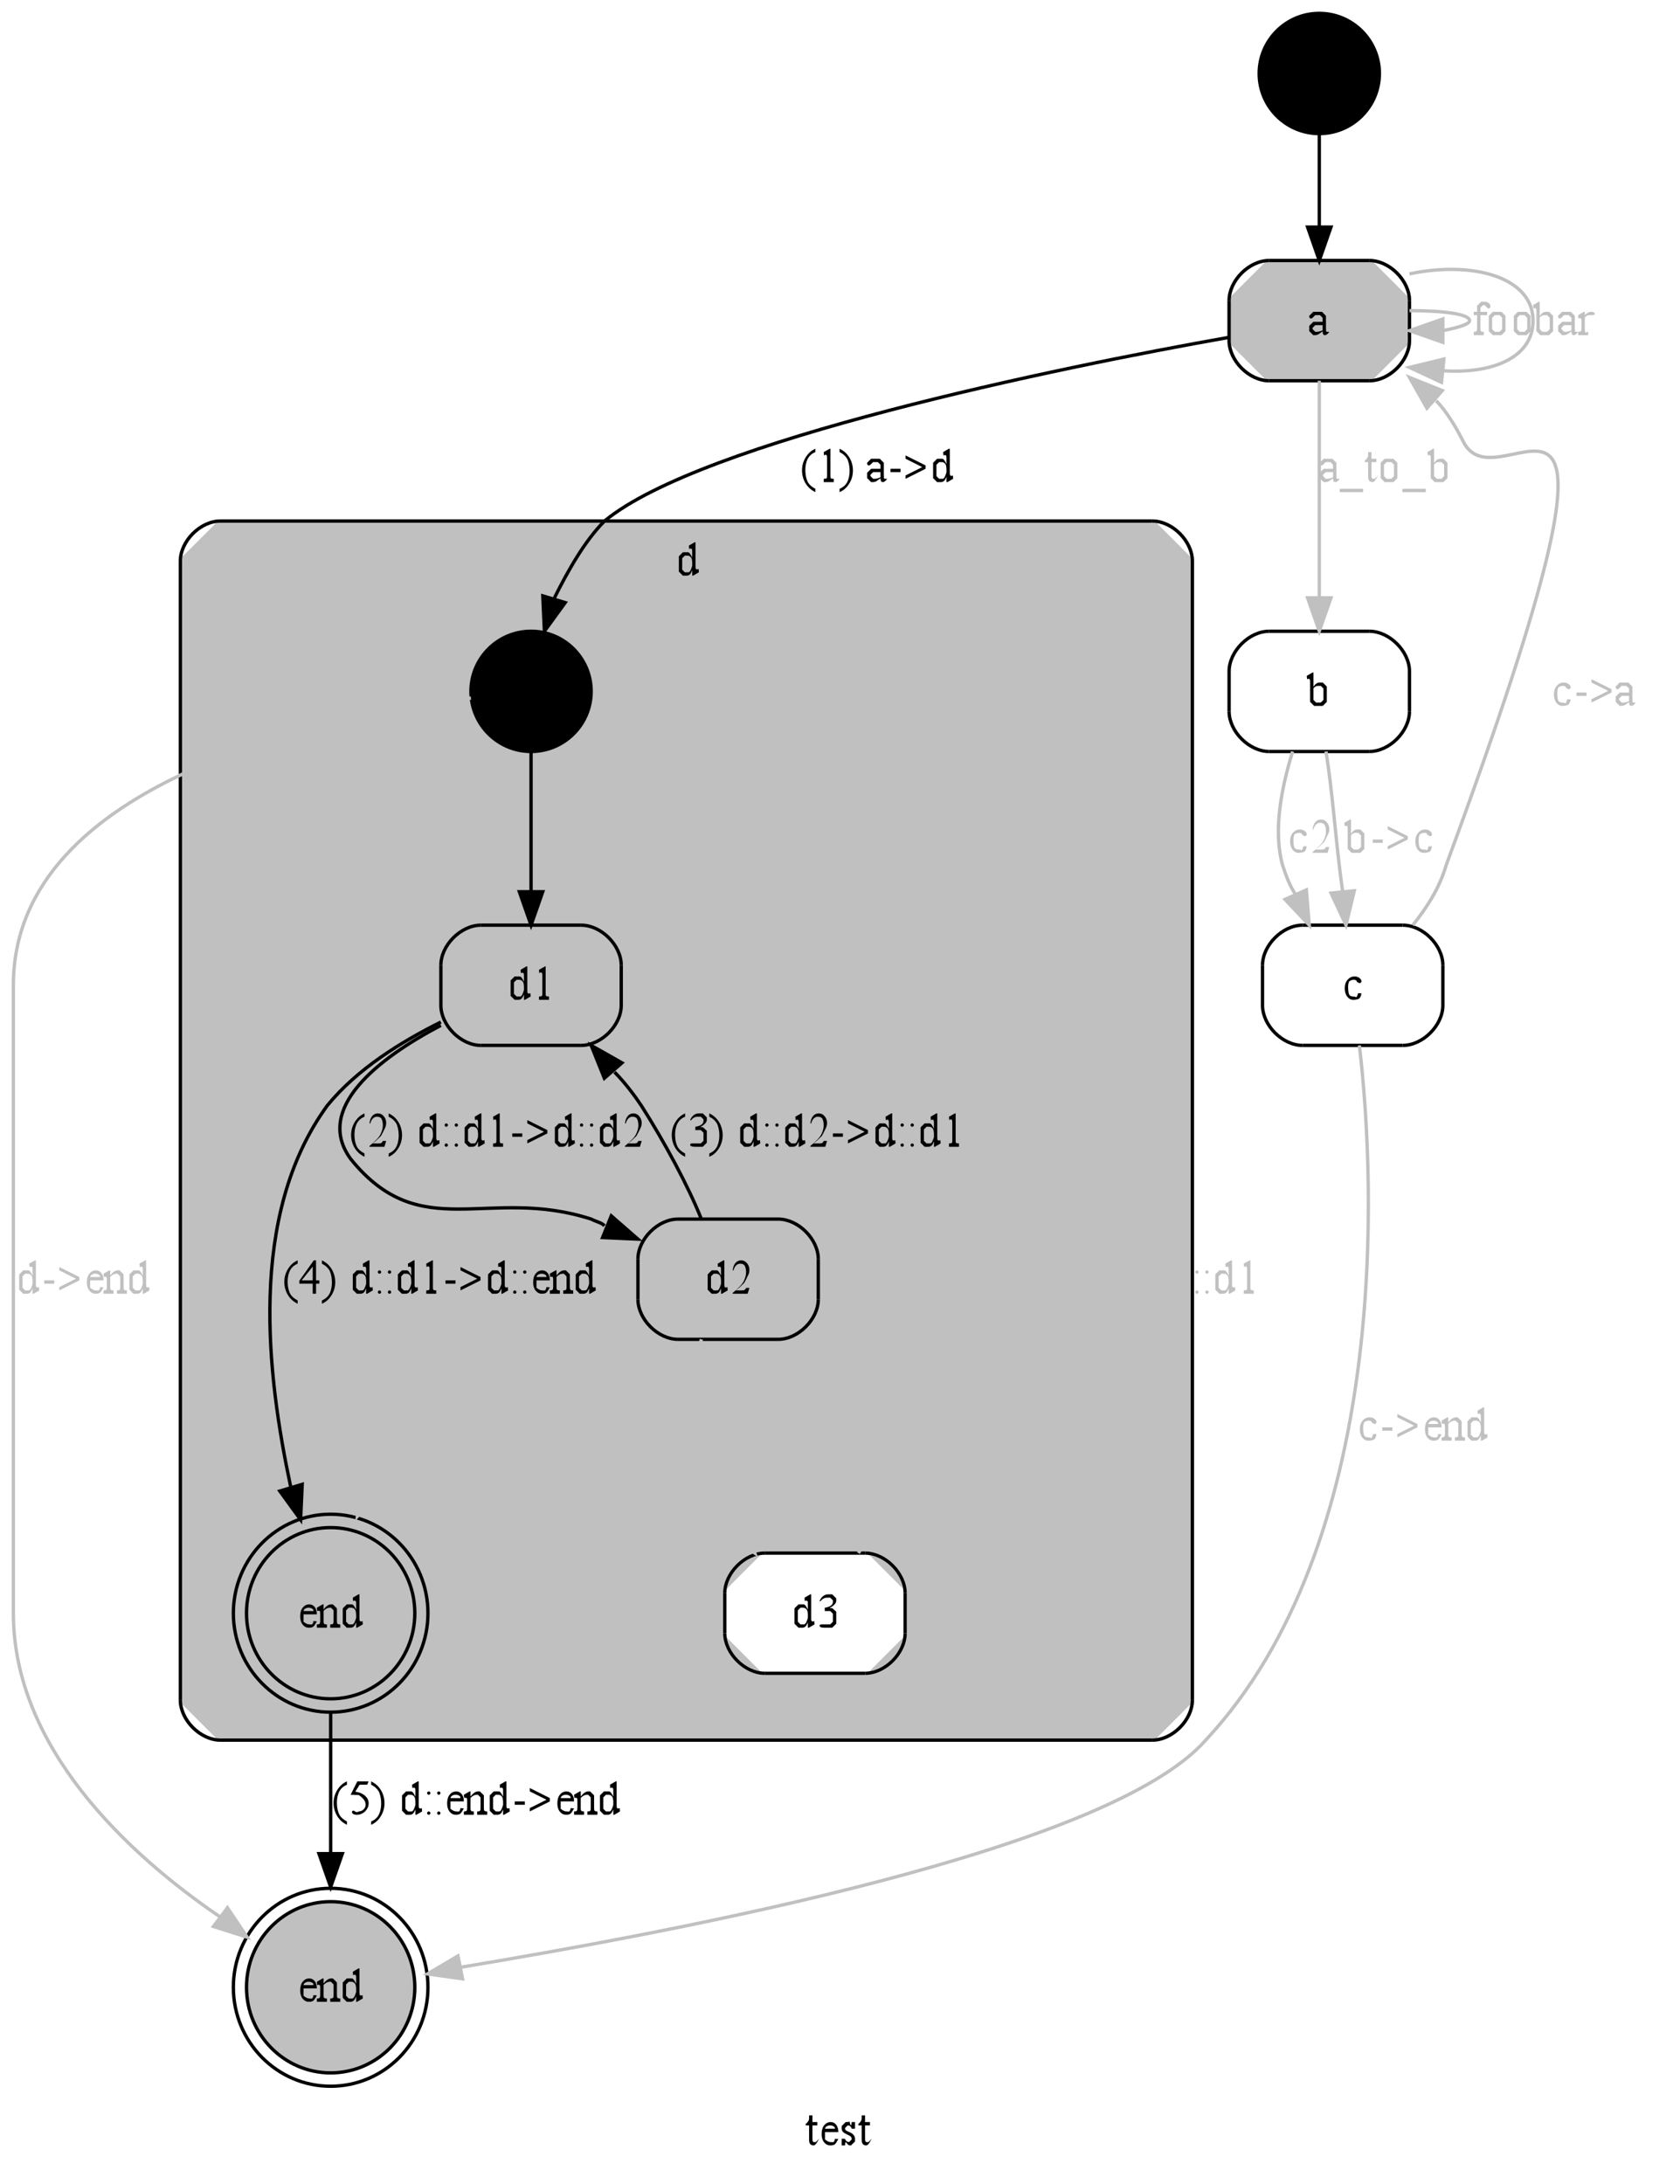 <?xml version="1.0" encoding="UTF-8"?>
<svg xmlns="http://www.w3.org/2000/svg" xmlns:xlink="http://www.w3.org/1999/xlink" width="503pt" height="654pt" viewBox="0 0 503 654" version="1.1">
<rect x="0" y="0" width="503" height="654" fill="#808080" stroke="none"/>
<defs>
<g>
<symbol overflow="visible" id="glyph0-0">
<path style="stroke: none;" d="M 2 0 L 2 -10 L 9 -10 L 9 0 L 2 0 Z M 3 -1 L 8 -1 L 8 -9 L 3 -9 L 3 -1 Z M 3 -1 "/>
</symbol>
<symbol overflow="visible" id="glyph0-1">
<path style="stroke: none;" d="M 2 -9 L 2 -7 L 3.469 -7 L 3.469 -6 L 2 -6 L 2 -2.016 C 2 -1.617 2.039 -1.348 2.125 -1.203 C 2.207 -1.066 2.316 -1 2.453 -1 C 2.555 -1 2.66 -1 2.766 -1 C 2.867 -1 2.945 -1 3 -1 L 4 -2 C 3.82 -1.664 3.574 -1.246 3.266 -0.75 C 2.953 -0.25 2.629 0 2.297 0 C 2.066 0 1.84 -0.055 1.625 -0.172 C 1.414 -0.293 1.258 -0.469 1.156 -0.688 C 1.051 -0.902 1 -1.242 1 -1.703 L 1 -6 L 0 -6 L 0 -6.469 C 0.215 -6.59 0.438 -6.812 0.656 -7.125 C 0.883 -7.434 1 -7.754 1 -8.078 C 1 -8.242 1 -8.551 1 -9 L 2 -9 Z M 2 -9 "/>
</symbol>
<symbol overflow="visible" id="glyph0-2">
<path style="stroke: none;" d="M 2 -4 C 2 -3.062 2 -2.324 2 -1.797 C 2.652 -1.266 3.211 -1 3.672 -1 C 3.961 -1 4.219 -0.988 4.438 -0.969 C 4.664 -0.957 4.852 -1.301 5 -2 L 6 -1.906 C 5.57 -1.094 5.223 -0.57 4.953 -0.344 C 4.691 -0.113 4.23 0 3.578 0 C 2.867 0 2.258 -0.305 1.75 -0.922 C 1.25 -1.535 1 -2.363 1 -3.406 C 1 -4.539 1.258 -5.422 1.781 -6.047 C 2.301 -6.68 2.953 -7 3.734 -7 C 4.387 -7 4.93 -6.727 5.359 -6.188 C 5.785 -5.645 6 -4.914 6 -4 L 2 -4 Z M 2 -5 L 5 -5 C 4.977 -5.238 4.926 -5.41 4.844 -5.516 C 4.727 -5.66 4.551 -5.773 4.312 -5.859 C 4.082 -5.949 3.84 -6 3.594 -6 C 3.195 -6 2.84 -5.91 2.531 -5.734 C 2.227 -5.555 2.051 -5.309 2 -5 Z M 2 -5 "/>
</symbol>
<symbol overflow="visible" id="glyph0-3">
<path style="stroke: none;" d="M 5 -7 L 5 -5 L 4 -5 C 3.875 -5.383 3.711 -5.645 3.516 -5.781 C 3.316 -5.926 3.066 -6 2.766 -6 L 2.797 -6 L 2 -5.203 L 2 -5.297 C 2 -5.078 2.023 -4.887 2.078 -4.734 C 2.129 -4.578 2.359 -4.41 2.766 -4.234 L 3.703 -3.812 C 4.566 -3.344 5 -2.727 5 -1.969 L 5 -1.203 L 3.797 0 L 3.438 0 C 3.156 0 2.824 -0.25 2.453 -0.75 C 2.348 -0.914 2.258 -1 2.188 -1 C 2.102 -1 2.039 -0.664 2 0 L 1 0 L 1 -2 L 2 -2 C 2.082 -1.664 2.242 -1.414 2.484 -1.25 C 2.723 -1.082 2.992 -1 3.297 -1 L 3.203 -1 L 4 -1.797 L 4 -1.875 C 4 -2.164 3.914 -2.41 3.75 -2.609 C 3.582 -2.805 3.184 -3.039 2.562 -3.312 C 1.945 -3.59 1.527 -3.867 1.312 -4.141 C 1.102 -4.398 1 -4.734 1 -5.141 L 1 -5.797 L 2.203 -7 L 2.594 -7 C 2.801 -7 3.051 -7.047 3.344 -7.141 C 3.539 -6.379 3.672 -6 3.734 -6 C 3.793 -6 3.844 -6.062 3.875 -6.188 C 3.914 -6.309 3.957 -6.582 4 -7 L 5 -7 Z M 5 -7 "/>
</symbol>
<symbol overflow="visible" id="glyph0-4">
<path style="stroke: none;" d="M 5 -1.625 C 4.719 -0.895 4.441 -0.441 4.172 -0.266 C 3.91 -0.086 3.629 0 3.328 0 L 2.203 0 L 1 -1.203 L 1 -3.219 L 1 -5.797 L 2.203 -7 L 3.75 -7 C 4.09 -7 4.508 -6.465 5 -5.406 L 5 -7 C 5 -7.434 4.98 -7.703 4.953 -7.797 C 4.922 -7.898 4.867 -7.977 4.797 -8.031 C 4.723 -8.082 4.633 -8.109 4.531 -8.109 C 4.414 -8.109 4.262 -8.07 4.078 -8 L 4 -9 L 5.719 -10 L 6 -10 L 6 -3 C 6 -2.562 6.016 -2.289 6.047 -2.188 C 6.074 -2.094 6.129 -2.012 6.203 -1.953 C 6.273 -1.898 6.359 -1.875 6.453 -1.875 C 6.574 -1.875 6.734 -1.914 6.922 -2 L 7 -1 L 5.297 0 L 5 0 L 5 -1.625 Z M 5 -2.938 L 5 -4.016 C 4.969 -4.629 4.883 -5.051 4.75 -5.281 C 4.625 -5.52 4.449 -5.695 4.234 -5.812 C 4.023 -5.934 3.82 -6 3.625 -6 L 2.797 -6 L 2 -5.203 L 2 -5.203 L 2 -3.609 L 2 -1.797 L 2.797 -1 L 3.859 -1 C 4.254 -1 4.633 -1.645 5 -2.938 Z M 5 -2.938 "/>
</symbol>
<symbol overflow="visible" id="glyph0-5">
<path style="stroke: none;" d="M 4 -1.156 C 3.258 -0.602 2.793 -0.277 2.609 -0.188 C 2.328 -0.062 2.023 0 1.703 0 L 1.203 0 L 0 -1.203 L 0 -1.516 L 0 -2.797 L 0 -2.797 L 0 -2.797 L 1.203 -4 L 4 -4 L 4 -4.266 L 4 -5.203 L 3.203 -6 L 2.328 -6 L 1.781 -6 L 0.984 -5.203 L 0.984 -5.75 L 0.984 -5.578 L 1 -5.359 C 1 -5.242 0.949 -5.152 0.859 -5.094 C 0.766 -5.031 0.645 -5 0.5 -5 C 0.352 -5 0.23 -5.051 0.141 -5.156 C 0.047 -5.258 0 -5.406 0 -5.594 L 0 -5.797 L 1.188 -7 L 2.625 -7 L 3.797 -7 L 5 -5.797 L 5 -5.797 L 5 -5.797 L 5 -5.703 L 5 -4.75 L 5 -2.516 C 5 -1.879 5.008 -1.488 5.031 -1.344 C 5.051 -1.207 5.082 -1.113 5.125 -1.062 C 5.176 -1.02 5.238 -1 5.312 -1 C 5.371 -1 5.43 -1 5.484 -1 C 5.574 -1 5.75 -1 6 -1 L 6 -1 C 5.531 -0.332 5.086 0 4.672 0 C 4.461 0 4.293 -0.086 4.172 -0.266 C 4.055 -0.441 4 -0.738 4 -1.156 Z M 4 -1.453 L 4 -3 L 1.797 -3 L 1 -2.203 L 1 -2.203 L 1 -2.203 L 1 -1.75 L 1 -1.797 L 1.797 -1 L 2.25 -1 C 2.684 -1 3.27 -1.148 4 -1.453 Z M 4 -1.453 "/>
</symbol>
<symbol overflow="visible" id="glyph0-6">
<path style="stroke: none;" d="M 3 -6 L 3 -2 C 3 -1.582 3.047 -1.32 3.141 -1.219 C 3.254 -1.07 3.41 -1 3.609 -1 L 4 -1 L 4 0 L 1 0 L 1 -1 L 1.234 -1 C 1.387 -1 1.531 -1.031 1.656 -1.094 C 1.789 -1.152 1.879 -1.242 1.922 -1.359 C 1.973 -1.473 2 -1.688 2 -2 L 2 -6 L 1 -6 L 1 -7 L 2 -7 L 2 -7.359 L 2 -8.797 L 2 -8.797 L 3.203 -10 L 4.406 -10 C 4.852 -10 5.266 -9.816 5.641 -9.453 C 5.879 -9.223 6 -8.957 6 -8.656 C 6 -8.5 5.941 -8.348 5.828 -8.203 C 5.723 -8.066 5.602 -8 5.469 -8 C 5.375 -8 5.27 -8.031 5.156 -8.094 C 5.051 -8.152 4.918 -8.285 4.766 -8.484 C 4.609 -8.68 4.461 -8.816 4.328 -8.891 C 4.191 -8.961 4.043 -9 3.891 -9 L 3.797 -9 L 3 -8.203 L 3 -8.203 L 3 -7.312 L 3 -7 L 5 -7 L 5 -6 L 3 -6 Z M 3 -6 "/>
</symbol>
<symbol overflow="visible" id="glyph0-7">
<path style="stroke: none;" d="M 3.5 -7 L 4.797 -7 L 6 -5.797 L 6 -5.797 L 6 -3.625 L 6 -1.203 L 6 -1.203 L 4.797 0 L 3.438 0 L 2.203 0 L 1 -1.203 L 1 -1.203 L 1 -3.438 L 1 -5.797 L 1 -5.797 L 2.203 -7 L 3.5 -7 Z M 3.328 -6 L 2.797 -6 L 2 -5.203 L 2 -5.203 L 2 -3.938 L 2 -1.797 L 2.797 -1 L 3.688 -1 L 4.203 -1 L 5 -1.797 L 5 -3.125 L 5 -5.203 L 5 -5.203 L 4.203 -6 L 3.328 -6 Z M 3.328 -6 "/>
</symbol>
<symbol overflow="visible" id="glyph0-8">
<path style="stroke: none;" d="M 2 -5.719 C 2.551 -6.57 3.148 -7 3.797 -7 L 4.797 -7 L 6 -5.797 L 6 -3.75 L 6 -1.203 L 6 -1.203 L 4.797 0 L 3.062 0 L 2.203 0 L 1 -1.203 L 1 -1.281 L 1 -7 C 1 -7.434 0.98 -7.703 0.953 -7.797 C 0.922 -7.898 0.867 -7.977 0.797 -8.031 C 0.734 -8.082 0.648 -8.109 0.547 -8.109 C 0.422 -8.109 0.27 -8.07 0.094 -8 L 0 -9 L 1.719 -10 L 2 -10 L 2 -5.719 Z M 2 -5.297 L 2 -1.672 L 2 -1.797 L 2.797 -1 L 3.406 -1 L 4.203 -1 L 5 -1.797 L 5 -3.594 L 5 -5.203 L 4.203 -6 L 3.344 -6 C 3.113 -6 2.883 -5.941 2.656 -5.828 C 2.488 -5.734 2.27 -5.555 2 -5.297 Z M 2 -5.297 "/>
</symbol>
<symbol overflow="visible" id="glyph0-9">
<path style="stroke: none;" d="M 2 -7 L 2 -5.984 C 2.633 -6.66 3.285 -7 3.953 -7 C 4.254 -7 4.504 -6.941 4.703 -6.828 C 4.898 -6.723 5 -6.598 5 -6.453 C 5 -6.328 4.93 -6.215 4.797 -6.125 C 4.672 -6.039 4.512 -6 4.328 -6 C 4.148 -6 3.934 -6 3.688 -6 C 3.438 -6 3.246 -6 3.125 -6 C 3.031 -6 2.918 -5.965 2.797 -5.906 C 2.535 -5.781 2.27 -5.574 2 -5.297 L 2 -2 C 2 -1.488 2.039 -1.102 2.125 -0.844 C 2.176 -0.664 2.27 -0.645 2.406 -0.781 C 2.539 -0.926 2.738 -1 3 -1 L 3 0 L 0 0 L 0 -1 C 0.32 -1 0.562 -1.039 0.719 -1.125 C 0.832 -1.184 0.914 -1.285 0.969 -1.422 C 0.988 -1.492 1 -1.688 1 -2 L 1 -4 C 1 -4.457 0.98 -4.727 0.953 -4.812 C 0.93 -4.895 0.879 -4.961 0.797 -5.016 C 0.723 -5.066 0.629 -5.094 0.516 -5.094 C 0.379 -5.094 0.227 -5.059 0.062 -5 L 0 -6 L 1.734 -7 L 2 -7 Z M 2 -7 "/>
</symbol>
<symbol overflow="visible" id="glyph0-10">
<path style="stroke: none;" d="M 7 3 L 0 3 L 0 2 L 7 2 L 7 3 Z M 7 3 "/>
</symbol>
<symbol overflow="visible" id="glyph0-11">
<path style="stroke: none;" d="M 4 2 L 4 3 C 3.27 2.645 2.66 2.227 2.172 1.75 C 1.473 1.082 0.934 0.289 0.562 -0.625 C 0.188 -1.551 0 -2.508 0 -3.5 C 0 -4.934 0.367 -6.25 1.109 -7.438 C 1.848 -8.633 2.812 -9.488 4 -10 L 4 -9 C 3.312 -8.719 2.746 -8.332 2.312 -7.844 C 1.875 -7.363 1.543 -6.746 1.328 -6 C 1.109 -5.258 1 -4.48 1 -3.672 C 1 -2.785 1.094 -1.98 1.281 -1.266 C 1.426 -0.703 1.598 -0.246 1.797 0.094 C 2.004 0.434 2.281 0.766 2.625 1.078 C 2.977 1.398 3.438 1.707 4 2 Z M 4 2 "/>
</symbol>
<symbol overflow="visible" id="glyph0-12">
<path style="stroke: none;" d="M 2 -9 L 3.797 -10 L 4 -10 L 4 -2 C 4 -1.625 4.016 -1.387 4.047 -1.297 C 4.086 -1.203 4.164 -1.129 4.281 -1.078 C 4.402 -1.035 4.645 -1.008 5 -1 L 5 0 L 2 0 L 2 -1 C 2.363 -1.008 2.598 -1.035 2.703 -1.078 C 2.816 -1.129 2.895 -1.191 2.938 -1.266 C 2.977 -1.348 3 -1.594 3 -2 L 3 -7 C 3 -7.445 2.98 -7.734 2.953 -7.859 C 2.93 -7.949 2.887 -8.031 2.828 -8.094 C 2.766 -8.164 2.684 -8.203 2.594 -8.203 C 2.469 -8.203 2.293 -8.133 2.078 -8 L 2 -9 Z M 2 -9 "/>
</symbol>
<symbol overflow="visible" id="glyph0-13">
<path style="stroke: none;" d="M 0 -9 L 0 -10 C 0.727 -9.645 1.336 -9.23 1.828 -8.766 C 2.523 -8.086 3.062 -7.289 3.438 -6.375 C 3.809 -5.457 4 -4.496 4 -3.5 C 4 -2.062 3.629 -0.746 2.891 0.438 C 2.16 1.633 1.195 2.488 0 3 L 0 2 C 0.684 1.719 1.25 1.332 1.688 0.844 C 2.133 0.363 2.461 -0.25 2.672 -1 C 2.887 -1.746 3 -2.531 3 -3.344 C 3 -4.215 2.902 -5.016 2.719 -5.734 C 2.582 -6.305 2.41 -6.758 2.203 -7.094 C 1.992 -7.434 1.715 -7.766 1.375 -8.078 C 1.031 -8.398 0.57 -8.707 0 -9 Z M 0 -9 "/>
</symbol>
<symbol overflow="visible" id="glyph0-14">
<path style="stroke: none;" d=""/>
</symbol>
<symbol overflow="visible" id="glyph0-15">
<path style="stroke: none;" d="M 1 -4 L 4 -4 L 4 -3 L 1 -3 L 1 -4 Z M 1 -4 "/>
</symbol>
<symbol overflow="visible" id="glyph0-16">
<path style="stroke: none;" d="M 7 -4 L 1 -1 L 1 -2 L 6 -4.5 L 1 -7 L 1 -8 L 7 -5 L 7 -4 Z M 7 -4 "/>
</symbol>
<symbol overflow="visible" id="glyph0-17">
<path style="stroke: none;" d="M 6 -1.938 C 5.844 -0.977 5.527 -0.414 5.062 -0.25 C 4.594 -0.082 4.074 0 3.516 0 C 2.836 0 2.246 -0.312 1.75 -0.938 C 1.25 -1.57 1 -2.426 1 -3.5 C 1 -4.527 1.285 -5.367 1.859 -6.016 C 2.43 -6.668 3.117 -7 3.922 -7 C 4.523 -7 5.02 -6.84 5.406 -6.531 C 5.801 -6.219 6 -5.895 6 -5.562 C 6 -5.395 5.941 -5.258 5.828 -5.156 C 5.723 -5.051 5.566 -5 5.359 -5 C 5.086 -5 5.051 -5.051 5.25 -5.156 C 4.844 -5.215 4.621 -5.332 4.594 -5.5 C 4.57 -5.664 4.48 -5.789 4.328 -5.875 C 4.16 -5.957 3.934 -6 3.656 -6 C 3.195 -6 2.746 -5.832 2.312 -5.5 C 2.102 -5.062 2 -4.488 2 -3.781 C 2 -3.039 2.07 -2.387 2.219 -1.828 C 2.371 -1.273 2.812 -1 3.531 -1 C 3.871 -1 4.18 -0.926 4.453 -0.781 C 4.637 -0.914 4.82 -1.32 5 -2 L 6 -1.938 Z M 6 -1.938 "/>
</symbol>
<symbol overflow="visible" id="glyph0-18">
<path style="stroke: none;" d="M 6 -1.75 L 5.469 0 L 1 0 L 1 -0.25 C 2.801 -1.715 3.914 -2.914 4.344 -3.844 C 4.777 -4.777 5 -5.633 5 -6.406 C 5 -7.164 4.883 -7.785 4.656 -8.266 C 4.438 -8.754 3.957 -9 3.219 -9 C 2.781 -9 2.383 -8.824 2.031 -8.484 C 1.676 -8.148 1.414 -7.652 1.25 -7 L 1 -7 C 1.102 -7.965 1.379 -8.707 1.828 -9.219 C 2.273 -9.738 2.832 -10 3.5 -10 C 4.215 -10 4.812 -9.711 5.281 -9.141 C 5.758 -8.578 6 -7.914 6 -7.156 C 6 -6.602 5.883 -6.09 5.656 -5.625 C 5.312 -4.883 4.914 -4.102 4.469 -3.281 C 3.219 -2.02 2.355 -1.258 1.891 -1 L 3.594 -1 C 3.945 -1 4.191 -1.016 4.328 -1.047 C 4.461 -1.086 4.586 -1.164 4.703 -1.281 C 4.816 -1.395 4.914 -1.551 5 -1.75 L 6 -1.75 Z M 6 -1.75 "/>
</symbol>
<symbol overflow="visible" id="glyph0-19">
<path style="stroke: none;" d="M 2 -5.484 C 2.789 -6.492 3.539 -7 4.25 -7 L 4.797 -7 L 6 -5.797 L 6 -5.797 L 6 -5.5 L 6 -4.656 L 6 -2 C 6 -1.656 6.031 -1.426 6.094 -1.312 C 6.145 -1.207 6.227 -1.129 6.344 -1.078 C 6.465 -1.023 6.688 -1 7 -1 L 7 0 L 4 0 L 4 -1 L 4.125 -1 C 4.414 -1 4.617 -1.035 4.734 -1.109 C 4.848 -1.191 4.926 -1.305 4.969 -1.453 C 4.988 -1.504 5 -1.688 5 -2 L 5 -4.453 L 5 -5.203 L 4.203 -6 L 3.875 -6 C 3.25 -6 2.621 -5.68 2 -5.047 L 2 -2 C 2 -1.633 2.023 -1.41 2.078 -1.328 C 2.137 -1.211 2.223 -1.129 2.328 -1.078 C 2.441 -1.023 2.664 -1 3 -1 L 3 0 L 0 0 L 0 -1 L 0.141 -1 C 0.473 -1 0.695 -1.066 0.812 -1.203 C 0.934 -1.348 1 -1.613 1 -2 L 1 -4 C 1 -4.445 0.98 -4.719 0.953 -4.812 C 0.922 -4.902 0.867 -4.973 0.797 -5.016 C 0.734 -5.066 0.645 -5.094 0.531 -5.094 C 0.406 -5.094 0.258 -5.059 0.094 -5 L 0 -6 L 1.734 -7 L 2 -7 L 2 -5.484 Z M 2 -5.484 "/>
</symbol>
<symbol overflow="visible" id="glyph0-20">
<path style="stroke: none;" d="M 1.5 -7 C 1.633 -7 1.75 -6.945 1.844 -6.844 C 1.945 -6.75 2 -6.633 2 -6.5 C 2 -6.363 1.945 -6.242 1.844 -6.141 C 1.75 -6.047 1.633 -6 1.5 -6 C 1.363 -6 1.242 -6.047 1.141 -6.141 C 1.047 -6.242 1 -6.363 1 -6.5 C 1 -6.633 1.047 -6.75 1.141 -6.844 C 1.242 -6.945 1.363 -7 1.5 -7 Z M 1.5 -1 C 1.633 -1 1.75 -0.945 1.844 -0.844 C 1.945 -0.75 2 -0.633 2 -0.5 C 2 -0.363 1.945 -0.242 1.844 -0.141 C 1.75 -0.047 1.633 0 1.5 0 C 1.363 0 1.242 -0.047 1.141 -0.141 C 1.047 -0.242 1 -0.363 1 -0.5 C 1 -0.633 1.047 -0.75 1.141 -0.844 C 1.242 -0.945 1.363 -1 1.5 -1 Z M 1.5 -1 "/>
</symbol>
<symbol overflow="visible" id="glyph0-21">
<path style="stroke: none;" d="M 6 -4 L 6 -3 L 5 -3 L 5 0 L 4 0 L 4 -3 L 0 -3 L 0 -3.906 L 4.328 -10 L 5 -10 L 5 -4 L 6 -4 Z M 4 -4 L 4 -8.125 L 0.688 -4 L 4 -4 Z M 4 -4 "/>
</symbol>
<symbol overflow="visible" id="glyph0-22">
<path style="stroke: none;" d="M 1 -8 C 1.277 -8.633 1.633 -9.125 2.062 -9.469 C 2.496 -9.82 3.039 -10 3.688 -10 L 4.797 -10 L 6 -8.797 L 6 -8.797 L 6 -8.047 C 6 -7.348 5.332 -6.621 4 -5.875 L 4.797 -5.875 L 6 -4.797 L 6 -3.359 L 6 -1.203 L 6 -1.203 L 4.797 0 L 2.531 0 C 1.938 0 1.527 -0.062 1.312 -0.188 C 1.102 -0.309 1 -0.445 1 -0.594 C 1 -0.695 1.047 -0.789 1.141 -0.875 C 1.242 -0.957 1.367 -1 1.516 -1 C 1.617 -1 1.727 -1 1.844 -1 C 1.914 -1 2.078 -1 2.328 -1 C 2.586 -1 2.77 -1 2.875 -1 C 3.027 -1 3.195 -1 3.375 -1 L 4.203 -1 L 5 -1.797 L 5 -2.75 L 5 -4.203 L 5 -4.203 L 5 -4.203 L 5 -4.203 L 5 -4.203 L 4.203 -5 L 2.766 -5 L 2.562 -5 L 2.562 -6 C 2.977 -6.039 3.395 -6.145 3.812 -6.312 C 4.227 -6.488 4.531 -6.695 4.719 -6.938 C 4.902 -7.176 5 -7.441 5 -7.734 L 5 -8.203 L 4.203 -9 L 3.266 -9 C 2.461 -9 1.789 -8.629 1.25 -7.891 L 1 -8 Z M 1 -8 "/>
</symbol>
<symbol overflow="visible" id="glyph0-23">
<path style="stroke: none;" d="M 6 -10 L 5.562 -9 L 3.297 -9 L 2 -6.922 C 3.258 -6.742 4.27 -6.301 5.031 -5.594 C 5.676 -4.988 6 -4.27 6 -3.438 C 6 -2.957 5.902 -2.512 5.719 -2.109 C 5.531 -1.703 5.289 -1.352 5 -1.062 C 4.719 -0.781 4.398 -0.551 4.047 -0.375 C 3.547 -0.125 3.035 0 2.516 0 C 1.984 0 1.598 -0.082 1.359 -0.25 C 1.117 -0.414 1 -0.602 1 -0.812 C 1 -0.914 1.035 -1.008 1.109 -1.094 C 1.191 -1.184 1.297 -1.234 1.422 -1.234 C 1.504 -1.234 1.578 -1.215 1.641 -1.188 C 1.711 -1.156 1.832 -1.07 2 -0.938 C 2.34 -0.727 2.691 -0.75 3.047 -1 C 3.586 -1 4.062 -1.195 4.469 -1.594 C 4.883 -1.988 5.094 -2.469 5.094 -3.031 C 5.094 -3.57 4.91 -4.078 4.547 -4.547 C 4.18 -5.023 3.68 -5.477 3.047 -5.906 C 2.535 -5.934 1.723 -5.969 0.609 -6 L 2.609 -10 L 6 -10 Z M 6 -10 "/>
</symbol>
</g>
<clipPath id="clip1">
  <path d="M 0 654 L 503 654 L 503 0 L 0 0 Z M 0 654 "/>
</clipPath>
</defs>
<g id="surface0">
<g clip-path="url(#clip1)" clip-rule="nonzero">
<path style="fill-rule: nonzero; fill: rgb(100%,100%,100%); fill-opacity: 1;stroke-width: 1; stroke-linecap: butt; stroke-linejoin: miter; stroke: rgb(100%,100%,100%); stroke-opacity: 1;stroke-miterlimit: 10; " d="M -4 4 L -4 -650 L 499 -650 L 499 4 Z M -4 4 " transform="matrix(1,0,0,1,4,650)"/>
<g style="fill: rgb(0%,0%,0%); fill-opacity: 1;">
  <use xlink:href="#glyph0-1" x="241.25" y="642.352"/>
  <use xlink:href="#glyph0-2" x="245" y="642.352"/>
  <use xlink:href="#glyph0-3" x="251" y="642.352"/>
  <use xlink:href="#glyph0-1" x="257" y="642.352"/>
</g>
<path style="fill-rule: nonzero; fill: rgb(75.294%,75.294%,75.294%); fill-opacity: 1;stroke-width: 1; stroke-linecap: butt; stroke-linejoin: miter; stroke: rgb(75.294%,75.294%,75.294%); stroke-opacity: 1;stroke-miterlimit: 10; " d="M 62 -129 L 341 -129 L 353 -141 L 353 -482 L 341 -494 L 62 -494 L 50 -482 L 50 -141 Z M 62 -129 " transform="matrix(1,0,0,1,4,650)"/>
<path style="fill: none; stroke-width: 1; stroke-linecap: butt; stroke-linejoin: miter; stroke: rgb(75.294%,75.294%,75.294%); stroke-opacity: 1;stroke-miterlimit: 10; " d="M 341 -129 C 347 -129 353 -135 353 -141 " transform="matrix(1,0,0,1,4,650)"/>
<path style="fill: none; stroke-width: 1; stroke-linecap: butt; stroke-linejoin: miter; stroke: rgb(75.294%,75.294%,75.294%); stroke-opacity: 1;stroke-miterlimit: 10; " d="M 353 -482 C 353 -488 347 -494 341 -494 " transform="matrix(1,0,0,1,4,650)"/>
<path style="fill: none; stroke-width: 1; stroke-linecap: butt; stroke-linejoin: miter; stroke: rgb(75.294%,75.294%,75.294%); stroke-opacity: 1;stroke-miterlimit: 10; " d="M 62 -494 C 56 -494 50 -488 50 -482 " transform="matrix(1,0,0,1,4,650)"/>
<path style="fill: none; stroke-width: 1; stroke-linecap: butt; stroke-linejoin: miter; stroke: rgb(75.294%,75.294%,75.294%); stroke-opacity: 1;stroke-miterlimit: 10; " d="M 50 -141 C 50 -135 56 -129 62 -129 " transform="matrix(1,0,0,1,4,650)"/>
<path style="fill: none; stroke-width: 1; stroke-linecap: butt; stroke-linejoin: miter; stroke: rgb(0%,0%,0%); stroke-opacity: 1;stroke-miterlimit: 10; " d="M 62 -129 L 341 -129 " transform="matrix(1,0,0,1,4,650)"/>
<path style="fill: none; stroke-width: 1; stroke-linecap: butt; stroke-linejoin: miter; stroke: rgb(0%,0%,0%); stroke-opacity: 1;stroke-miterlimit: 10; " d="M 341 -129 C 347 -129 353 -135 353 -141 " transform="matrix(1,0,0,1,4,650)"/>
<path style="fill: none; stroke-width: 1; stroke-linecap: butt; stroke-linejoin: miter; stroke: rgb(0%,0%,0%); stroke-opacity: 1;stroke-miterlimit: 10; " d="M 353 -141 L 353 -482 " transform="matrix(1,0,0,1,4,650)"/>
<path style="fill: none; stroke-width: 1; stroke-linecap: butt; stroke-linejoin: miter; stroke: rgb(0%,0%,0%); stroke-opacity: 1;stroke-miterlimit: 10; " d="M 353 -482 C 353 -488 347 -494 341 -494 " transform="matrix(1,0,0,1,4,650)"/>
<path style="fill: none; stroke-width: 1; stroke-linecap: butt; stroke-linejoin: miter; stroke: rgb(0%,0%,0%); stroke-opacity: 1;stroke-miterlimit: 10; " d="M 341 -494 L 62 -494 " transform="matrix(1,0,0,1,4,650)"/>
<path style="fill: none; stroke-width: 1; stroke-linecap: butt; stroke-linejoin: miter; stroke: rgb(0%,0%,0%); stroke-opacity: 1;stroke-miterlimit: 10; " d="M 62 -494 C 56 -494 50 -488 50 -482 " transform="matrix(1,0,0,1,4,650)"/>
<path style="fill: none; stroke-width: 1; stroke-linecap: butt; stroke-linejoin: miter; stroke: rgb(0%,0%,0%); stroke-opacity: 1;stroke-miterlimit: 10; " d="M 50 -482 L 50 -141 " transform="matrix(1,0,0,1,4,650)"/>
<path style="fill: none; stroke-width: 1; stroke-linecap: butt; stroke-linejoin: miter; stroke: rgb(0%,0%,0%); stroke-opacity: 1;stroke-miterlimit: 10; " d="M 50 -141 C 50 -135 56 -129 62 -129 " transform="matrix(1,0,0,1,4,650)"/>
<g style="fill: rgb(0%,0%,0%); fill-opacity: 1;">
  <use xlink:href="#glyph0-4" x="202.25" y="172.352"/>
</g>
<path style="fill-rule: nonzero; fill: rgb(0%,0%,0%); fill-opacity: 1;stroke-width: 1; stroke-linecap: butt; stroke-linejoin: miter; stroke: rgb(0%,0%,0%); stroke-opacity: 1;stroke-miterlimit: 10; " d="M 409 -628 L 409 -628 C 409 -618.059 400.941 -610 391 -610 C 381.059 -610 373 -618.059 373 -628 C 373 -637.941 381.059 -646 391 -646 C 400.941 -646 409 -637.941 409 -628 Z M 409 -628 " transform="matrix(1,0,0,1,4,650)"/>
<path style="fill-rule: nonzero; fill: rgb(75.294%,75.294%,75.294%); fill-opacity: 1;stroke-width: 1; stroke-linecap: butt; stroke-linejoin: miter; stroke: rgb(75.294%,75.294%,75.294%); stroke-opacity: 1;stroke-miterlimit: 10; " d="M 406 -572 L 376 -572 L 364 -560 L 364 -548 L 376 -536 L 406 -536 L 418 -548 L 418 -560 Z M 406 -572 " transform="matrix(1,0,0,1,4,650)"/>
<path style="fill: none; stroke-width: 1; stroke-linecap: butt; stroke-linejoin: miter; stroke: rgb(75.294%,75.294%,75.294%); stroke-opacity: 1;stroke-miterlimit: 10; " d="M 376 -572 C 370 -572 364 -566 364 -560 " transform="matrix(1,0,0,1,4,650)"/>
<path style="fill: none; stroke-width: 1; stroke-linecap: butt; stroke-linejoin: miter; stroke: rgb(75.294%,75.294%,75.294%); stroke-opacity: 1;stroke-miterlimit: 10; " d="M 364 -548 C 364 -542 370 -536 376 -536 " transform="matrix(1,0,0,1,4,650)"/>
<path style="fill: none; stroke-width: 1; stroke-linecap: butt; stroke-linejoin: miter; stroke: rgb(75.294%,75.294%,75.294%); stroke-opacity: 1;stroke-miterlimit: 10; " d="M 406 -536 C 412 -536 418 -542 418 -548 " transform="matrix(1,0,0,1,4,650)"/>
<path style="fill: none; stroke-width: 1; stroke-linecap: butt; stroke-linejoin: miter; stroke: rgb(75.294%,75.294%,75.294%); stroke-opacity: 1;stroke-miterlimit: 10; " d="M 418 -560 C 418 -566 412 -572 406 -572 " transform="matrix(1,0,0,1,4,650)"/>
<path style="fill: none; stroke-width: 1; stroke-linecap: butt; stroke-linejoin: miter; stroke: rgb(0%,0%,0%); stroke-opacity: 1;stroke-miterlimit: 10; " d="M 406 -572 L 376 -572 " transform="matrix(1,0,0,1,4,650)"/>
<path style="fill: none; stroke-width: 1; stroke-linecap: butt; stroke-linejoin: miter; stroke: rgb(0%,0%,0%); stroke-opacity: 1;stroke-miterlimit: 10; " d="M 376 -572 C 370 -572 364 -566 364 -560 " transform="matrix(1,0,0,1,4,650)"/>
<path style="fill: none; stroke-width: 1; stroke-linecap: butt; stroke-linejoin: miter; stroke: rgb(0%,0%,0%); stroke-opacity: 1;stroke-miterlimit: 10; " d="M 364 -560 L 364 -548 " transform="matrix(1,0,0,1,4,650)"/>
<path style="fill: none; stroke-width: 1; stroke-linecap: butt; stroke-linejoin: miter; stroke: rgb(0%,0%,0%); stroke-opacity: 1;stroke-miterlimit: 10; " d="M 364 -548 C 364 -542 370 -536 376 -536 " transform="matrix(1,0,0,1,4,650)"/>
<path style="fill: none; stroke-width: 1; stroke-linecap: butt; stroke-linejoin: miter; stroke: rgb(0%,0%,0%); stroke-opacity: 1;stroke-miterlimit: 10; " d="M 376 -536 L 406 -536 " transform="matrix(1,0,0,1,4,650)"/>
<path style="fill: none; stroke-width: 1; stroke-linecap: butt; stroke-linejoin: miter; stroke: rgb(0%,0%,0%); stroke-opacity: 1;stroke-miterlimit: 10; " d="M 406 -536 C 412 -536 418 -542 418 -548 " transform="matrix(1,0,0,1,4,650)"/>
<path style="fill: none; stroke-width: 1; stroke-linecap: butt; stroke-linejoin: miter; stroke: rgb(0%,0%,0%); stroke-opacity: 1;stroke-miterlimit: 10; " d="M 418 -548 L 418 -560 " transform="matrix(1,0,0,1,4,650)"/>
<path style="fill: none; stroke-width: 1; stroke-linecap: butt; stroke-linejoin: miter; stroke: rgb(0%,0%,0%); stroke-opacity: 1;stroke-miterlimit: 10; " d="M 418 -560 C 418 -566 412 -572 406 -572 " transform="matrix(1,0,0,1,4,650)"/>
<g style="fill: rgb(0%,0%,0%); fill-opacity: 1;">
  <use xlink:href="#glyph0-5" x="392" y="100.352"/>
</g>
<path style="fill: none; stroke-width: 1; stroke-linecap: butt; stroke-linejoin: miter; stroke: rgb(0%,0%,0%); stroke-opacity: 1;stroke-miterlimit: 10; " d="M 391 -610 C 391 -601 391 -592 391 -582 " transform="matrix(1,0,0,1,4,650)"/>
<path style="fill-rule: nonzero; fill: rgb(0%,0%,0%); fill-opacity: 1;stroke-width: 1; stroke-linecap: butt; stroke-linejoin: miter; stroke: rgb(0%,0%,0%); stroke-opacity: 1;stroke-miterlimit: 10; " d="M 394.5 -582 L 391 -572 L 387.5 -582 Z M 394.5 -582 " transform="matrix(1,0,0,1,4,650)"/>
<path style="fill: none; stroke-width: 1; stroke-linecap: butt; stroke-linejoin: miter; stroke: rgb(75.294%,75.294%,75.294%); stroke-opacity: 1;stroke-miterlimit: 10; " d="M 418 -557 C 428 -557 436 -556 436 -554 C 436 -553 433 -552 428 -551 " transform="matrix(1,0,0,1,4,650)"/>
<path style="fill-rule: nonzero; fill: rgb(75.294%,75.294%,75.294%); fill-opacity: 1;stroke-width: 1; stroke-linecap: butt; stroke-linejoin: miter; stroke: rgb(75.294%,75.294%,75.294%); stroke-opacity: 1;stroke-miterlimit: 10; " d="M 428 -547.5 L 418 -551 L 428 -554.5 Z M 428 -547.5 " transform="matrix(1,0,0,1,4,650)"/>
<g style="fill: rgb(75.294%,75.294%,75.294%); fill-opacity: 1;">
  <use xlink:href="#glyph0-6" x="440.25" y="100.352"/>
  <use xlink:href="#glyph0-7" x="444.75" y="100.352"/>
  <use xlink:href="#glyph0-7" x="452.25" y="100.352"/>
</g>
<path style="fill: none; stroke-width: 1; stroke-linecap: butt; stroke-linejoin: miter; stroke: rgb(75.294%,75.294%,75.294%); stroke-opacity: 1;stroke-miterlimit: 10; " d="M 418 -568 C 437 -572 455 -567 455 -554 C 455 -543 443 -538 428 -539 " transform="matrix(1,0,0,1,4,650)"/>
<path style="fill-rule: nonzero; fill: rgb(75.294%,75.294%,75.294%); fill-opacity: 1;stroke-width: 1; stroke-linecap: butt; stroke-linejoin: miter; stroke: rgb(75.294%,75.294%,75.294%); stroke-opacity: 1;stroke-miterlimit: 10; " d="M 427.602 -535.523 L 418 -540 L 428.297 -542.488 Z M 427.602 -535.523 " transform="matrix(1,0,0,1,4,650)"/>
<g style="fill: rgb(75.294%,75.294%,75.294%); fill-opacity: 1;">
  <use xlink:href="#glyph0-8" x="459" y="100.352"/>
  <use xlink:href="#glyph0-5" x="466.5" y="100.352"/>
  <use xlink:href="#glyph0-9" x="472.5" y="100.352"/>
</g>
<path style="fill-rule: nonzero; fill: rgb(100%,100%,100%); fill-opacity: 1;stroke-width: 1; stroke-linecap: butt; stroke-linejoin: miter; stroke: rgb(100%,100%,100%); stroke-opacity: 1;stroke-miterlimit: 10; " d="M 406 -461 L 376 -461 L 364 -449 L 364 -437 L 376 -425 L 406 -425 L 418 -437 L 418 -449 Z M 406 -461 " transform="matrix(1,0,0,1,4,650)"/>
<path style="fill: none; stroke-width: 1; stroke-linecap: butt; stroke-linejoin: miter; stroke: rgb(100%,100%,100%); stroke-opacity: 1;stroke-miterlimit: 10; " d="M 376 -461 C 370 -461 364 -455 364 -449 " transform="matrix(1,0,0,1,4,650)"/>
<path style="fill: none; stroke-width: 1; stroke-linecap: butt; stroke-linejoin: miter; stroke: rgb(100%,100%,100%); stroke-opacity: 1;stroke-miterlimit: 10; " d="M 364 -437 C 364 -431 370 -425 376 -425 " transform="matrix(1,0,0,1,4,650)"/>
<path style="fill: none; stroke-width: 1; stroke-linecap: butt; stroke-linejoin: miter; stroke: rgb(100%,100%,100%); stroke-opacity: 1;stroke-miterlimit: 10; " d="M 406 -425 C 412 -425 418 -431 418 -437 " transform="matrix(1,0,0,1,4,650)"/>
<path style="fill: none; stroke-width: 1; stroke-linecap: butt; stroke-linejoin: miter; stroke: rgb(100%,100%,100%); stroke-opacity: 1;stroke-miterlimit: 10; " d="M 418 -449 C 418 -455 412 -461 406 -461 " transform="matrix(1,0,0,1,4,650)"/>
<path style="fill: none; stroke-width: 1; stroke-linecap: butt; stroke-linejoin: miter; stroke: rgb(0%,0%,0%); stroke-opacity: 1;stroke-miterlimit: 10; " d="M 406 -461 L 376 -461 " transform="matrix(1,0,0,1,4,650)"/>
<path style="fill: none; stroke-width: 1; stroke-linecap: butt; stroke-linejoin: miter; stroke: rgb(0%,0%,0%); stroke-opacity: 1;stroke-miterlimit: 10; " d="M 376 -461 C 370 -461 364 -455 364 -449 " transform="matrix(1,0,0,1,4,650)"/>
<path style="fill: none; stroke-width: 1; stroke-linecap: butt; stroke-linejoin: miter; stroke: rgb(0%,0%,0%); stroke-opacity: 1;stroke-miterlimit: 10; " d="M 364 -449 L 364 -437 " transform="matrix(1,0,0,1,4,650)"/>
<path style="fill: none; stroke-width: 1; stroke-linecap: butt; stroke-linejoin: miter; stroke: rgb(0%,0%,0%); stroke-opacity: 1;stroke-miterlimit: 10; " d="M 364 -437 C 364 -431 370 -425 376 -425 " transform="matrix(1,0,0,1,4,650)"/>
<path style="fill: none; stroke-width: 1; stroke-linecap: butt; stroke-linejoin: miter; stroke: rgb(0%,0%,0%); stroke-opacity: 1;stroke-miterlimit: 10; " d="M 376 -425 L 406 -425 " transform="matrix(1,0,0,1,4,650)"/>
<path style="fill: none; stroke-width: 1; stroke-linecap: butt; stroke-linejoin: miter; stroke: rgb(0%,0%,0%); stroke-opacity: 1;stroke-miterlimit: 10; " d="M 406 -425 C 412 -425 418 -431 418 -437 " transform="matrix(1,0,0,1,4,650)"/>
<path style="fill: none; stroke-width: 1; stroke-linecap: butt; stroke-linejoin: miter; stroke: rgb(0%,0%,0%); stroke-opacity: 1;stroke-miterlimit: 10; " d="M 418 -437 L 418 -449 " transform="matrix(1,0,0,1,4,650)"/>
<path style="fill: none; stroke-width: 1; stroke-linecap: butt; stroke-linejoin: miter; stroke: rgb(0%,0%,0%); stroke-opacity: 1;stroke-miterlimit: 10; " d="M 418 -449 C 418 -455 412 -461 406 -461 " transform="matrix(1,0,0,1,4,650)"/>
<g style="fill: rgb(0%,0%,0%); fill-opacity: 1;">
  <use xlink:href="#glyph0-8" x="391.25" y="211.352"/>
</g>
<path style="fill: none; stroke-width: 1; stroke-linecap: butt; stroke-linejoin: miter; stroke: rgb(75.294%,75.294%,75.294%); stroke-opacity: 1;stroke-miterlimit: 10; " d="M 391 -536 C 391 -518 391 -492 391 -471 " transform="matrix(1,0,0,1,4,650)"/>
<path style="fill-rule: nonzero; fill: rgb(75.294%,75.294%,75.294%); fill-opacity: 1;stroke-width: 1; stroke-linecap: butt; stroke-linejoin: miter; stroke: rgb(75.294%,75.294%,75.294%); stroke-opacity: 1;stroke-miterlimit: 10; " d="M 394.5 -471 L 391 -461 L 387.5 -471 Z M 394.5 -471 " transform="matrix(1,0,0,1,4,650)"/>
<g style="fill: rgb(75.294%,75.294%,75.294%); fill-opacity: 1;">
  <use xlink:href="#glyph0-5" x="395.125" y="144.352"/>
  <use xlink:href="#glyph0-10" x="401.125" y="144.352"/>
  <use xlink:href="#glyph0-1" x="408.625" y="144.352"/>
  <use xlink:href="#glyph0-7" x="412.375" y="144.352"/>
  <use xlink:href="#glyph0-10" x="419.875" y="144.352"/>
  <use xlink:href="#glyph0-8" x="427.375" y="144.352"/>
</g>
<path style="fill-rule: nonzero; fill: rgb(0%,0%,0%); fill-opacity: 1;stroke-width: 1; stroke-linecap: butt; stroke-linejoin: miter; stroke: rgb(0%,0%,0%); stroke-opacity: 1;stroke-miterlimit: 10; " d="M 173 -443 L 173 -443 C 173 -433.059 164.941 -425 155 -425 C 145.059 -425 137 -433.059 137 -443 C 137 -452.941 145.059 -461 155 -461 C 164.941 -461 173 -452.941 173 -443 Z M 173 -443 " transform="matrix(1,0,0,1,4,650)"/>
<path style="fill: none; stroke-width: 1; stroke-linecap: butt; stroke-linejoin: miter; stroke: rgb(0%,0%,0%); stroke-opacity: 1;stroke-miterlimit: 10; " d="M 364 -549 C 313 -540 206 -518 177 -494 C 171 -488 166 -479 162 -471 " transform="matrix(1,0,0,1,4,650)"/>
<path style="fill-rule: nonzero; fill: rgb(0%,0%,0%); fill-opacity: 1;stroke-width: 1; stroke-linecap: butt; stroke-linejoin: miter; stroke: rgb(0%,0%,0%); stroke-opacity: 1;stroke-miterlimit: 10; " d="M 165.227 -469.574 L 159 -461 L 158.52 -471.586 Z M 165.227 -469.574 " transform="matrix(1,0,0,1,4,650)"/>
<g style="fill: rgb(0%,0%,0%); fill-opacity: 1;">
  <use xlink:href="#glyph0-11" x="240.125" y="144.352"/>
  <use xlink:href="#glyph0-12" x="244.625" y="144.352"/>
  <use xlink:href="#glyph0-13" x="251.375" y="144.352"/>
  <use xlink:href="#glyph0-14" x="255.875" y="144.352"/>
  <use xlink:href="#glyph0-5" x="259.625" y="144.352"/>
  <use xlink:href="#glyph0-15" x="265.625" y="144.352"/>
  <use xlink:href="#glyph0-16" x="270.125" y="144.352"/>
  <use xlink:href="#glyph0-4" x="278.375" y="144.352"/>
</g>
<path style="fill-rule: nonzero; fill: rgb(100%,100%,100%); fill-opacity: 1;stroke-width: 1; stroke-linecap: butt; stroke-linejoin: miter; stroke: rgb(100%,100%,100%); stroke-opacity: 1;stroke-miterlimit: 10; " d="M 416 -373 L 386 -373 L 374 -361 L 374 -349 L 386 -337 L 416 -337 L 428 -349 L 428 -361 Z M 416 -373 " transform="matrix(1,0,0,1,4,650)"/>
<path style="fill: none; stroke-width: 1; stroke-linecap: butt; stroke-linejoin: miter; stroke: rgb(100%,100%,100%); stroke-opacity: 1;stroke-miterlimit: 10; " d="M 386 -373 C 380 -373 374 -367 374 -361 " transform="matrix(1,0,0,1,4,650)"/>
<path style="fill: none; stroke-width: 1; stroke-linecap: butt; stroke-linejoin: miter; stroke: rgb(100%,100%,100%); stroke-opacity: 1;stroke-miterlimit: 10; " d="M 374 -349 C 374 -343 380 -337 386 -337 " transform="matrix(1,0,0,1,4,650)"/>
<path style="fill: none; stroke-width: 1; stroke-linecap: butt; stroke-linejoin: miter; stroke: rgb(100%,100%,100%); stroke-opacity: 1;stroke-miterlimit: 10; " d="M 416 -337 C 422 -337 428 -343 428 -349 " transform="matrix(1,0,0,1,4,650)"/>
<path style="fill: none; stroke-width: 1; stroke-linecap: butt; stroke-linejoin: miter; stroke: rgb(100%,100%,100%); stroke-opacity: 1;stroke-miterlimit: 10; " d="M 428 -361 C 428 -367 422 -373 416 -373 " transform="matrix(1,0,0,1,4,650)"/>
<path style="fill: none; stroke-width: 1; stroke-linecap: butt; stroke-linejoin: miter; stroke: rgb(0%,0%,0%); stroke-opacity: 1;stroke-miterlimit: 10; " d="M 416 -373 L 386 -373 " transform="matrix(1,0,0,1,4,650)"/>
<path style="fill: none; stroke-width: 1; stroke-linecap: butt; stroke-linejoin: miter; stroke: rgb(0%,0%,0%); stroke-opacity: 1;stroke-miterlimit: 10; " d="M 386 -373 C 380 -373 374 -367 374 -361 " transform="matrix(1,0,0,1,4,650)"/>
<path style="fill: none; stroke-width: 1; stroke-linecap: butt; stroke-linejoin: miter; stroke: rgb(0%,0%,0%); stroke-opacity: 1;stroke-miterlimit: 10; " d="M 374 -361 L 374 -349 " transform="matrix(1,0,0,1,4,650)"/>
<path style="fill: none; stroke-width: 1; stroke-linecap: butt; stroke-linejoin: miter; stroke: rgb(0%,0%,0%); stroke-opacity: 1;stroke-miterlimit: 10; " d="M 374 -349 C 374 -343 380 -337 386 -337 " transform="matrix(1,0,0,1,4,650)"/>
<path style="fill: none; stroke-width: 1; stroke-linecap: butt; stroke-linejoin: miter; stroke: rgb(0%,0%,0%); stroke-opacity: 1;stroke-miterlimit: 10; " d="M 386 -337 L 416 -337 " transform="matrix(1,0,0,1,4,650)"/>
<path style="fill: none; stroke-width: 1; stroke-linecap: butt; stroke-linejoin: miter; stroke: rgb(0%,0%,0%); stroke-opacity: 1;stroke-miterlimit: 10; " d="M 416 -337 C 422 -337 428 -343 428 -349 " transform="matrix(1,0,0,1,4,650)"/>
<path style="fill: none; stroke-width: 1; stroke-linecap: butt; stroke-linejoin: miter; stroke: rgb(0%,0%,0%); stroke-opacity: 1;stroke-miterlimit: 10; " d="M 428 -349 L 428 -361 " transform="matrix(1,0,0,1,4,650)"/>
<path style="fill: none; stroke-width: 1; stroke-linecap: butt; stroke-linejoin: miter; stroke: rgb(0%,0%,0%); stroke-opacity: 1;stroke-miterlimit: 10; " d="M 428 -361 C 428 -367 422 -373 416 -373 " transform="matrix(1,0,0,1,4,650)"/>
<g style="fill: rgb(0%,0%,0%); fill-opacity: 1;">
  <use xlink:href="#glyph0-17" x="401.625" y="299.352"/>
</g>
<path style="fill: none; stroke-width: 1; stroke-linecap: butt; stroke-linejoin: miter; stroke: rgb(75.294%,75.294%,75.294%); stroke-opacity: 1;stroke-miterlimit: 10; " d="M 393 -425 C 395 -413 396 -397 398 -383 " transform="matrix(1,0,0,1,4,650)"/>
<path style="fill-rule: nonzero; fill: rgb(75.294%,75.294%,75.294%); fill-opacity: 1;stroke-width: 1; stroke-linecap: butt; stroke-linejoin: miter; stroke: rgb(75.294%,75.294%,75.294%); stroke-opacity: 1;stroke-miterlimit: 10; " d="M 401.488 -383.297 L 399 -373 L 394.523 -382.602 Z M 401.488 -383.297 " transform="matrix(1,0,0,1,4,650)"/>
<g style="fill: rgb(75.294%,75.294%,75.294%); fill-opacity: 1;">
  <use xlink:href="#glyph0-8" x="402.5" y="255.352"/>
  <use xlink:href="#glyph0-15" x="410" y="255.352"/>
  <use xlink:href="#glyph0-16" x="414.5" y="255.352"/>
  <use xlink:href="#glyph0-17" x="422.75" y="255.352"/>
</g>
<path style="fill: none; stroke-width: 1; stroke-linecap: butt; stroke-linejoin: miter; stroke: rgb(75.294%,75.294%,75.294%); stroke-opacity: 1;stroke-miterlimit: 10; " d="M 383 -425 C 380 -415 377 -402 380 -391 C 381 -388 382 -385 384 -382 " transform="matrix(1,0,0,1,4,650)"/>
<path style="fill-rule: nonzero; fill: rgb(75.294%,75.294%,75.294%); fill-opacity: 1;stroke-width: 1; stroke-linecap: butt; stroke-linejoin: miter; stroke: rgb(75.294%,75.294%,75.294%); stroke-opacity: 1;stroke-miterlimit: 10; " d="M 387.137 -383.559 L 388 -373 L 380.738 -380.715 Z M 387.137 -383.559 " transform="matrix(1,0,0,1,4,650)"/>
<g style="fill: rgb(75.294%,75.294%,75.294%); fill-opacity: 1;">
  <use xlink:href="#glyph0-17" x="385.25" y="255.352"/>
  <use xlink:href="#glyph0-18" x="392" y="255.352"/>
</g>
<path style="fill: none; stroke-width: 1; stroke-linecap: butt; stroke-linejoin: miter; stroke: rgb(75.294%,75.294%,75.294%); stroke-opacity: 1;stroke-miterlimit: 10; " d="M 419 -373 C 423 -378 427 -384 429 -391 C 495 -570 445 -495 434 -518 C 432 -522 429 -527 426 -530 " transform="matrix(1,0,0,1,4,650)"/>
<path style="fill-rule: nonzero; fill: rgb(75.294%,75.294%,75.294%); fill-opacity: 1;stroke-width: 1; stroke-linecap: butt; stroke-linejoin: miter; stroke: rgb(75.294%,75.294%,75.294%); stroke-opacity: 1;stroke-miterlimit: 10; " d="M 423.223 -527.781 L 418 -537 L 427.832 -533.051 Z M 423.223 -527.781 " transform="matrix(1,0,0,1,4,650)"/>
<g style="fill: rgb(75.294%,75.294%,75.294%); fill-opacity: 1;">
  <use xlink:href="#glyph0-17" x="464.25" y="211.352"/>
  <use xlink:href="#glyph0-15" x="471" y="211.352"/>
  <use xlink:href="#glyph0-16" x="475.5" y="211.352"/>
  <use xlink:href="#glyph0-5" x="483.75" y="211.352"/>
</g>
<path style="fill-rule: nonzero; fill: rgb(75.294%,75.294%,75.294%); fill-opacity: 1;stroke-width: 1; stroke-linecap: butt; stroke-linejoin: miter; stroke: rgb(0%,0%,0%); stroke-opacity: 1;stroke-miterlimit: 10; " d="M 120.199 -55 L 120.199 -55 C 120.199 -40.844 108.918 -29.367 95 -29.367 C 81.082 -29.367 69.801 -40.844 69.801 -55 C 69.801 -69.156 81.082 -80.633 95 -80.633 C 108.918 -80.633 120.199 -69.156 120.199 -55 Z M 120.199 -55 " transform="matrix(1,0,0,1,4,650)"/>
<path style="fill: none; stroke-width: 1; stroke-linecap: butt; stroke-linejoin: miter; stroke: rgb(0%,0%,0%); stroke-opacity: 1;stroke-miterlimit: 10; " d="M 124.129 -55 L 124.129 -55 C 124.129 -38.633 111.09 -25.367 95 -25.367 C 78.91 -25.367 65.871 -38.633 65.871 -55 C 65.871 -71.367 78.91 -84.633 95 -84.633 C 111.09 -84.633 124.129 -71.367 124.129 -55 Z M 124.129 -55 " transform="matrix(1,0,0,1,4,650)"/>
<g style="fill: rgb(0%,0%,0%); fill-opacity: 1;">
  <use xlink:href="#glyph0-2" x="88.875" y="599.352"/>
  <use xlink:href="#glyph0-19" x="94.875" y="599.352"/>
  <use xlink:href="#glyph0-4" x="101.625" y="599.352"/>
</g>
<path style="fill: none; stroke-width: 1; stroke-linecap: butt; stroke-linejoin: miter; stroke: rgb(75.294%,75.294%,75.294%); stroke-opacity: 1;stroke-miterlimit: 10; " d="M 403 -337 C 408 -295 412 -188 357 -129 C 328 -96 200 -72 134 -61 " transform="matrix(1,0,0,1,4,650)"/>
<path style="fill-rule: nonzero; fill: rgb(75.294%,75.294%,75.294%); fill-opacity: 1;stroke-width: 1; stroke-linecap: butt; stroke-linejoin: miter; stroke: rgb(75.294%,75.294%,75.294%); stroke-opacity: 1;stroke-miterlimit: 10; " d="M 134.492 -57.527 L 124 -59 L 133.121 -64.395 Z M 134.492 -57.527 " transform="matrix(1,0,0,1,4,650)"/>
<g style="fill: rgb(75.294%,75.294%,75.294%); fill-opacity: 1;">
  <use xlink:href="#glyph0-17" x="406.125" y="431.352"/>
  <use xlink:href="#glyph0-15" x="412.875" y="431.352"/>
  <use xlink:href="#glyph0-16" x="417.375" y="431.352"/>
  <use xlink:href="#glyph0-2" x="425.625" y="431.352"/>
  <use xlink:href="#glyph0-19" x="431.625" y="431.352"/>
  <use xlink:href="#glyph0-4" x="438.375" y="431.352"/>
</g>
<path style="fill-rule: nonzero; fill: rgb(75.294%,75.294%,75.294%); fill-opacity: 1;stroke-width: 1; stroke-linecap: butt; stroke-linejoin: miter; stroke: rgb(75.294%,75.294%,75.294%); stroke-opacity: 1;stroke-miterlimit: 10; " d="M 170 -373 L 140 -373 L 128 -361 L 128 -349 L 140 -337 L 170 -337 L 182 -349 L 182 -361 Z M 170 -373 " transform="matrix(1,0,0,1,4,650)"/>
<path style="fill: none; stroke-width: 1; stroke-linecap: butt; stroke-linejoin: miter; stroke: rgb(75.294%,75.294%,75.294%); stroke-opacity: 1;stroke-miterlimit: 10; " d="M 140 -373 C 134 -373 128 -367 128 -361 " transform="matrix(1,0,0,1,4,650)"/>
<path style="fill: none; stroke-width: 1; stroke-linecap: butt; stroke-linejoin: miter; stroke: rgb(75.294%,75.294%,75.294%); stroke-opacity: 1;stroke-miterlimit: 10; " d="M 128 -349 C 128 -343 134 -337 140 -337 " transform="matrix(1,0,0,1,4,650)"/>
<path style="fill: none; stroke-width: 1; stroke-linecap: butt; stroke-linejoin: miter; stroke: rgb(75.294%,75.294%,75.294%); stroke-opacity: 1;stroke-miterlimit: 10; " d="M 170 -337 C 176 -337 182 -343 182 -349 " transform="matrix(1,0,0,1,4,650)"/>
<path style="fill: none; stroke-width: 1; stroke-linecap: butt; stroke-linejoin: miter; stroke: rgb(75.294%,75.294%,75.294%); stroke-opacity: 1;stroke-miterlimit: 10; " d="M 182 -361 C 182 -367 176 -373 170 -373 " transform="matrix(1,0,0,1,4,650)"/>
<path style="fill: none; stroke-width: 1; stroke-linecap: butt; stroke-linejoin: miter; stroke: rgb(0%,0%,0%); stroke-opacity: 1;stroke-miterlimit: 10; " d="M 170 -373 L 140 -373 " transform="matrix(1,0,0,1,4,650)"/>
<path style="fill: none; stroke-width: 1; stroke-linecap: butt; stroke-linejoin: miter; stroke: rgb(0%,0%,0%); stroke-opacity: 1;stroke-miterlimit: 10; " d="M 140 -373 C 134 -373 128 -367 128 -361 " transform="matrix(1,0,0,1,4,650)"/>
<path style="fill: none; stroke-width: 1; stroke-linecap: butt; stroke-linejoin: miter; stroke: rgb(0%,0%,0%); stroke-opacity: 1;stroke-miterlimit: 10; " d="M 128 -361 L 128 -349 " transform="matrix(1,0,0,1,4,650)"/>
<path style="fill: none; stroke-width: 1; stroke-linecap: butt; stroke-linejoin: miter; stroke: rgb(0%,0%,0%); stroke-opacity: 1;stroke-miterlimit: 10; " d="M 128 -349 C 128 -343 134 -337 140 -337 " transform="matrix(1,0,0,1,4,650)"/>
<path style="fill: none; stroke-width: 1; stroke-linecap: butt; stroke-linejoin: miter; stroke: rgb(0%,0%,0%); stroke-opacity: 1;stroke-miterlimit: 10; " d="M 140 -337 L 170 -337 " transform="matrix(1,0,0,1,4,650)"/>
<path style="fill: none; stroke-width: 1; stroke-linecap: butt; stroke-linejoin: miter; stroke: rgb(0%,0%,0%); stroke-opacity: 1;stroke-miterlimit: 10; " d="M 170 -337 C 176 -337 182 -343 182 -349 " transform="matrix(1,0,0,1,4,650)"/>
<path style="fill: none; stroke-width: 1; stroke-linecap: butt; stroke-linejoin: miter; stroke: rgb(0%,0%,0%); stroke-opacity: 1;stroke-miterlimit: 10; " d="M 182 -349 L 182 -361 " transform="matrix(1,0,0,1,4,650)"/>
<path style="fill: none; stroke-width: 1; stroke-linecap: butt; stroke-linejoin: miter; stroke: rgb(0%,0%,0%); stroke-opacity: 1;stroke-miterlimit: 10; " d="M 182 -361 C 182 -367 176 -373 170 -373 " transform="matrix(1,0,0,1,4,650)"/>
<g style="fill: rgb(0%,0%,0%); fill-opacity: 1;">
  <use xlink:href="#glyph0-4" x="151.875" y="299.352"/>
  <use xlink:href="#glyph0-12" x="159.375" y="299.352"/>
</g>
<path style="fill: none; stroke-width: 1; stroke-linecap: butt; stroke-linejoin: miter; stroke: rgb(0%,0%,0%); stroke-opacity: 1;stroke-miterlimit: 10; " d="M 155 -425 C 155 -413 155 -397 155 -383 " transform="matrix(1,0,0,1,4,650)"/>
<path style="fill-rule: nonzero; fill: rgb(0%,0%,0%); fill-opacity: 1;stroke-width: 1; stroke-linecap: butt; stroke-linejoin: miter; stroke: rgb(0%,0%,0%); stroke-opacity: 1;stroke-miterlimit: 10; " d="M 158.5 -383 L 155 -373 L 151.5 -383 Z M 158.5 -383 " transform="matrix(1,0,0,1,4,650)"/>
<path style="fill: none; stroke-width: 1; stroke-linecap: butt; stroke-linejoin: miter; stroke: rgb(75.294%,75.294%,75.294%); stroke-opacity: 1;stroke-miterlimit: 10; " d="M 137 -441 C 96 -436 0 -417 0 -355 C 0 -355 0 -355 0 -167 C 0 -127 34 -95 62 -76 " transform="matrix(1,0,0,1,4,650)"/>
<path style="fill-rule: nonzero; fill: rgb(75.294%,75.294%,75.294%); fill-opacity: 1;stroke-width: 1; stroke-linecap: butt; stroke-linejoin: miter; stroke: rgb(75.294%,75.294%,75.294%); stroke-opacity: 1;stroke-miterlimit: 10; " d="M 64.102 -78.801 L 70 -70 L 59.898 -73.199 Z M 64.102 -78.801 " transform="matrix(1,0,0,1,4,650)"/>
<g style="fill: rgb(75.294%,75.294%,75.294%); fill-opacity: 1;">
  <use xlink:href="#glyph0-4" x="4.75" y="387.352"/>
  <use xlink:href="#glyph0-15" x="12.25" y="387.352"/>
  <use xlink:href="#glyph0-16" x="16.75" y="387.352"/>
  <use xlink:href="#glyph0-2" x="25" y="387.352"/>
  <use xlink:href="#glyph0-19" x="31" y="387.352"/>
  <use xlink:href="#glyph0-4" x="37.75" y="387.352"/>
</g>
<path style="fill-rule: nonzero; fill: rgb(75.294%,75.294%,75.294%); fill-opacity: 1;stroke-width: 1; stroke-linecap: butt; stroke-linejoin: miter; stroke: rgb(75.294%,75.294%,75.294%); stroke-opacity: 1;stroke-miterlimit: 10; " d="M 229 -285 L 199 -285 L 187 -273 L 187 -261 L 199 -249 L 229 -249 L 241 -261 L 241 -273 Z M 229 -285 " transform="matrix(1,0,0,1,4,650)"/>
<path style="fill: none; stroke-width: 1; stroke-linecap: butt; stroke-linejoin: miter; stroke: rgb(75.294%,75.294%,75.294%); stroke-opacity: 1;stroke-miterlimit: 10; " d="M 199 -285 C 193 -285 187 -279 187 -273 " transform="matrix(1,0,0,1,4,650)"/>
<path style="fill: none; stroke-width: 1; stroke-linecap: butt; stroke-linejoin: miter; stroke: rgb(75.294%,75.294%,75.294%); stroke-opacity: 1;stroke-miterlimit: 10; " d="M 187 -261 C 187 -255 193 -249 199 -249 " transform="matrix(1,0,0,1,4,650)"/>
<path style="fill: none; stroke-width: 1; stroke-linecap: butt; stroke-linejoin: miter; stroke: rgb(75.294%,75.294%,75.294%); stroke-opacity: 1;stroke-miterlimit: 10; " d="M 229 -249 C 235 -249 241 -255 241 -261 " transform="matrix(1,0,0,1,4,650)"/>
<path style="fill: none; stroke-width: 1; stroke-linecap: butt; stroke-linejoin: miter; stroke: rgb(75.294%,75.294%,75.294%); stroke-opacity: 1;stroke-miterlimit: 10; " d="M 241 -273 C 241 -279 235 -285 229 -285 " transform="matrix(1,0,0,1,4,650)"/>
<path style="fill: none; stroke-width: 1; stroke-linecap: butt; stroke-linejoin: miter; stroke: rgb(0%,0%,0%); stroke-opacity: 1;stroke-miterlimit: 10; " d="M 229 -285 L 199 -285 " transform="matrix(1,0,0,1,4,650)"/>
<path style="fill: none; stroke-width: 1; stroke-linecap: butt; stroke-linejoin: miter; stroke: rgb(0%,0%,0%); stroke-opacity: 1;stroke-miterlimit: 10; " d="M 199 -285 C 193 -285 187 -279 187 -273 " transform="matrix(1,0,0,1,4,650)"/>
<path style="fill: none; stroke-width: 1; stroke-linecap: butt; stroke-linejoin: miter; stroke: rgb(0%,0%,0%); stroke-opacity: 1;stroke-miterlimit: 10; " d="M 187 -273 L 187 -261 " transform="matrix(1,0,0,1,4,650)"/>
<path style="fill: none; stroke-width: 1; stroke-linecap: butt; stroke-linejoin: miter; stroke: rgb(0%,0%,0%); stroke-opacity: 1;stroke-miterlimit: 10; " d="M 187 -261 C 187 -255 193 -249 199 -249 " transform="matrix(1,0,0,1,4,650)"/>
<path style="fill: none; stroke-width: 1; stroke-linecap: butt; stroke-linejoin: miter; stroke: rgb(0%,0%,0%); stroke-opacity: 1;stroke-miterlimit: 10; " d="M 199 -249 L 229 -249 " transform="matrix(1,0,0,1,4,650)"/>
<path style="fill: none; stroke-width: 1; stroke-linecap: butt; stroke-linejoin: miter; stroke: rgb(0%,0%,0%); stroke-opacity: 1;stroke-miterlimit: 10; " d="M 229 -249 C 235 -249 241 -255 241 -261 " transform="matrix(1,0,0,1,4,650)"/>
<path style="fill: none; stroke-width: 1; stroke-linecap: butt; stroke-linejoin: miter; stroke: rgb(0%,0%,0%); stroke-opacity: 1;stroke-miterlimit: 10; " d="M 241 -261 L 241 -273 " transform="matrix(1,0,0,1,4,650)"/>
<path style="fill: none; stroke-width: 1; stroke-linecap: butt; stroke-linejoin: miter; stroke: rgb(0%,0%,0%); stroke-opacity: 1;stroke-miterlimit: 10; " d="M 241 -273 C 241 -279 235 -285 229 -285 " transform="matrix(1,0,0,1,4,650)"/>
<g style="fill: rgb(0%,0%,0%); fill-opacity: 1;">
  <use xlink:href="#glyph0-4" x="210.875" y="387.352"/>
  <use xlink:href="#glyph0-18" x="218.375" y="387.352"/>
</g>
<path style="fill: none; stroke-width: 1; stroke-linecap: butt; stroke-linejoin: miter; stroke: rgb(0%,0%,0%); stroke-opacity: 1;stroke-miterlimit: 10; " d="M 128 -343 C 109 -333 90 -318 101 -303 C 122 -277 142 -295 173 -285 C 175 -284 176 -284 177 -283 " transform="matrix(1,0,0,1,4,650)"/>
<path style="fill-rule: nonzero; fill: rgb(0%,0%,0%); fill-opacity: 1;stroke-width: 1; stroke-linecap: butt; stroke-linejoin: miter; stroke: rgb(0%,0%,0%); stroke-opacity: 1;stroke-miterlimit: 10; " d="M 179.016 -285.965 L 187 -279 L 176.414 -279.465 Z M 179.016 -285.965 " transform="matrix(1,0,0,1,4,650)"/>
<g style="fill: rgb(0%,0%,0%); fill-opacity: 1;">
  <use xlink:href="#glyph0-11" x="105.125" y="343.352"/>
  <use xlink:href="#glyph0-18" x="109.625" y="343.352"/>
  <use xlink:href="#glyph0-13" x="116.375" y="343.352"/>
  <use xlink:href="#glyph0-14" x="120.875" y="343.352"/>
  <use xlink:href="#glyph0-4" x="124.625" y="343.352"/>
  <use xlink:href="#glyph0-20" x="132.125" y="343.352"/>
  <use xlink:href="#glyph0-20" x="135.125" y="343.352"/>
  <use xlink:href="#glyph0-4" x="138.125" y="343.352"/>
  <use xlink:href="#glyph0-12" x="145.625" y="343.352"/>
  <use xlink:href="#glyph0-15" x="152.375" y="343.352"/>
  <use xlink:href="#glyph0-16" x="156.875" y="343.352"/>
  <use xlink:href="#glyph0-4" x="165.125" y="343.352"/>
  <use xlink:href="#glyph0-20" x="172.625" y="343.352"/>
  <use xlink:href="#glyph0-20" x="175.625" y="343.352"/>
  <use xlink:href="#glyph0-4" x="178.625" y="343.352"/>
  <use xlink:href="#glyph0-18" x="186.125" y="343.352"/>
</g>
<path style="fill-rule: nonzero; fill: rgb(75.294%,75.294%,75.294%); fill-opacity: 1;stroke-width: 1; stroke-linecap: butt; stroke-linejoin: miter; stroke: rgb(0%,0%,0%); stroke-opacity: 1;stroke-miterlimit: 10; " d="M 120.199 -167 L 120.199 -167 C 120.199 -152.844 108.918 -141.367 95 -141.367 C 81.082 -141.367 69.801 -152.844 69.801 -167 C 69.801 -181.156 81.082 -192.633 95 -192.633 C 108.918 -192.633 120.199 -181.156 120.199 -167 Z M 120.199 -167 " transform="matrix(1,0,0,1,4,650)"/>
<path style="fill: none; stroke-width: 1; stroke-linecap: butt; stroke-linejoin: miter; stroke: rgb(0%,0%,0%); stroke-opacity: 1;stroke-miterlimit: 10; " d="M 124.129 -167 L 124.129 -167 C 124.129 -150.633 111.09 -137.367 95 -137.367 C 78.91 -137.367 65.871 -150.633 65.871 -167 C 65.871 -183.367 78.91 -196.633 95 -196.633 C 111.09 -196.633 124.129 -183.367 124.129 -167 Z M 124.129 -167 " transform="matrix(1,0,0,1,4,650)"/>
<g style="fill: rgb(0%,0%,0%); fill-opacity: 1;">
  <use xlink:href="#glyph0-2" x="88.875" y="487.352"/>
  <use xlink:href="#glyph0-19" x="94.875" y="487.352"/>
  <use xlink:href="#glyph0-4" x="101.625" y="487.352"/>
</g>
<path style="fill: none; stroke-width: 1; stroke-linecap: butt; stroke-linejoin: miter; stroke: rgb(0%,0%,0%); stroke-opacity: 1;stroke-miterlimit: 10; " d="M 128 -344 C 116 -338 103 -330 94 -319 C 70 -286 76 -238 83 -205 " transform="matrix(1,0,0,1,4,650)"/>
<path style="fill-rule: nonzero; fill: rgb(0%,0%,0%); fill-opacity: 1;stroke-width: 1; stroke-linecap: butt; stroke-linejoin: miter; stroke: rgb(0%,0%,0%); stroke-opacity: 1;stroke-miterlimit: 10; " d="M 86.48 -205.586 L 86 -195 L 79.773 -203.574 Z M 86.48 -205.586 " transform="matrix(1,0,0,1,4,650)"/>
<g style="fill: rgb(0%,0%,0%); fill-opacity: 1;">
  <use xlink:href="#glyph0-11" x="85.125" y="387.352"/>
  <use xlink:href="#glyph0-21" x="89.625" y="387.352"/>
  <use xlink:href="#glyph0-13" x="96.375" y="387.352"/>
  <use xlink:href="#glyph0-14" x="100.875" y="387.352"/>
  <use xlink:href="#glyph0-4" x="104.625" y="387.352"/>
  <use xlink:href="#glyph0-20" x="112.125" y="387.352"/>
  <use xlink:href="#glyph0-20" x="115.125" y="387.352"/>
  <use xlink:href="#glyph0-4" x="118.125" y="387.352"/>
  <use xlink:href="#glyph0-12" x="125.625" y="387.352"/>
  <use xlink:href="#glyph0-15" x="132.375" y="387.352"/>
  <use xlink:href="#glyph0-16" x="136.875" y="387.352"/>
  <use xlink:href="#glyph0-4" x="145.125" y="387.352"/>
  <use xlink:href="#glyph0-20" x="152.625" y="387.352"/>
  <use xlink:href="#glyph0-20" x="155.625" y="387.352"/>
  <use xlink:href="#glyph0-2" x="158.625" y="387.352"/>
  <use xlink:href="#glyph0-19" x="164.625" y="387.352"/>
  <use xlink:href="#glyph0-4" x="171.375" y="387.352"/>
</g>
<path style="fill: none; stroke-width: 1; stroke-linecap: butt; stroke-linejoin: miter; stroke: rgb(0%,0%,0%); stroke-opacity: 1;stroke-miterlimit: 10; " d="M 206 -285 C 202 -295 195 -308 188 -319 C 186 -322 183 -326 180 -329 " transform="matrix(1,0,0,1,4,650)"/>
<path style="fill-rule: nonzero; fill: rgb(0%,0%,0%); fill-opacity: 1;stroke-width: 1; stroke-linecap: butt; stroke-linejoin: miter; stroke: rgb(0%,0%,0%); stroke-opacity: 1;stroke-miterlimit: 10; " d="M 176.949 -327.168 L 173 -337 L 182.219 -331.777 Z M 176.949 -327.168 " transform="matrix(1,0,0,1,4,650)"/>
<g style="fill: rgb(0%,0%,0%); fill-opacity: 1;">
  <use xlink:href="#glyph0-11" x="201.125" y="343.352"/>
  <use xlink:href="#glyph0-22" x="205.625" y="343.352"/>
  <use xlink:href="#glyph0-13" x="212.375" y="343.352"/>
  <use xlink:href="#glyph0-14" x="216.875" y="343.352"/>
  <use xlink:href="#glyph0-4" x="220.625" y="343.352"/>
  <use xlink:href="#glyph0-20" x="228.125" y="343.352"/>
  <use xlink:href="#glyph0-20" x="231.125" y="343.352"/>
  <use xlink:href="#glyph0-4" x="234.125" y="343.352"/>
  <use xlink:href="#glyph0-18" x="241.625" y="343.352"/>
  <use xlink:href="#glyph0-15" x="248.375" y="343.352"/>
  <use xlink:href="#glyph0-16" x="252.875" y="343.352"/>
  <use xlink:href="#glyph0-4" x="261.125" y="343.352"/>
  <use xlink:href="#glyph0-20" x="268.625" y="343.352"/>
  <use xlink:href="#glyph0-20" x="271.625" y="343.352"/>
  <use xlink:href="#glyph0-4" x="274.625" y="343.352"/>
  <use xlink:href="#glyph0-12" x="282.125" y="343.352"/>
</g>
<path style="fill-rule: nonzero; fill: rgb(100%,100%,100%); fill-opacity: 1;stroke-width: 1; stroke-linecap: butt; stroke-linejoin: miter; stroke: rgb(100%,100%,100%); stroke-opacity: 1;stroke-miterlimit: 10; " d="M 255 -185 L 225 -185 L 213 -173 L 213 -161 L 225 -149 L 255 -149 L 267 -161 L 267 -173 Z M 255 -185 " transform="matrix(1,0,0,1,4,650)"/>
<path style="fill: none; stroke-width: 1; stroke-linecap: butt; stroke-linejoin: miter; stroke: rgb(100%,100%,100%); stroke-opacity: 1;stroke-miterlimit: 10; " d="M 225 -185 C 219 -185 213 -179 213 -173 " transform="matrix(1,0,0,1,4,650)"/>
<path style="fill: none; stroke-width: 1; stroke-linecap: butt; stroke-linejoin: miter; stroke: rgb(100%,100%,100%); stroke-opacity: 1;stroke-miterlimit: 10; " d="M 213 -161 C 213 -155 219 -149 225 -149 " transform="matrix(1,0,0,1,4,650)"/>
<path style="fill: none; stroke-width: 1; stroke-linecap: butt; stroke-linejoin: miter; stroke: rgb(100%,100%,100%); stroke-opacity: 1;stroke-miterlimit: 10; " d="M 255 -149 C 261 -149 267 -155 267 -161 " transform="matrix(1,0,0,1,4,650)"/>
<path style="fill: none; stroke-width: 1; stroke-linecap: butt; stroke-linejoin: miter; stroke: rgb(100%,100%,100%); stroke-opacity: 1;stroke-miterlimit: 10; " d="M 267 -173 C 267 -179 261 -185 255 -185 " transform="matrix(1,0,0,1,4,650)"/>
<path style="fill: none; stroke-width: 1; stroke-linecap: butt; stroke-linejoin: miter; stroke: rgb(0%,0%,0%); stroke-opacity: 1;stroke-miterlimit: 10; " d="M 255 -185 L 225 -185 " transform="matrix(1,0,0,1,4,650)"/>
<path style="fill: none; stroke-width: 1; stroke-linecap: butt; stroke-linejoin: miter; stroke: rgb(0%,0%,0%); stroke-opacity: 1;stroke-miterlimit: 10; " d="M 225 -185 C 219 -185 213 -179 213 -173 " transform="matrix(1,0,0,1,4,650)"/>
<path style="fill: none; stroke-width: 1; stroke-linecap: butt; stroke-linejoin: miter; stroke: rgb(0%,0%,0%); stroke-opacity: 1;stroke-miterlimit: 10; " d="M 213 -173 L 213 -161 " transform="matrix(1,0,0,1,4,650)"/>
<path style="fill: none; stroke-width: 1; stroke-linecap: butt; stroke-linejoin: miter; stroke: rgb(0%,0%,0%); stroke-opacity: 1;stroke-miterlimit: 10; " d="M 213 -161 C 213 -155 219 -149 225 -149 " transform="matrix(1,0,0,1,4,650)"/>
<path style="fill: none; stroke-width: 1; stroke-linecap: butt; stroke-linejoin: miter; stroke: rgb(0%,0%,0%); stroke-opacity: 1;stroke-miterlimit: 10; " d="M 225 -149 L 255 -149 " transform="matrix(1,0,0,1,4,650)"/>
<path style="fill: none; stroke-width: 1; stroke-linecap: butt; stroke-linejoin: miter; stroke: rgb(0%,0%,0%); stroke-opacity: 1;stroke-miterlimit: 10; " d="M 255 -149 C 261 -149 267 -155 267 -161 " transform="matrix(1,0,0,1,4,650)"/>
<path style="fill: none; stroke-width: 1; stroke-linecap: butt; stroke-linejoin: miter; stroke: rgb(0%,0%,0%); stroke-opacity: 1;stroke-miterlimit: 10; " d="M 267 -161 L 267 -173 " transform="matrix(1,0,0,1,4,650)"/>
<path style="fill: none; stroke-width: 1; stroke-linecap: butt; stroke-linejoin: miter; stroke: rgb(0%,0%,0%); stroke-opacity: 1;stroke-miterlimit: 10; " d="M 267 -173 C 267 -179 261 -185 255 -185 " transform="matrix(1,0,0,1,4,650)"/>
<g style="fill: rgb(0%,0%,0%); fill-opacity: 1;">
  <use xlink:href="#glyph0-4" x="236.875" y="487.352"/>
  <use xlink:href="#glyph0-22" x="244.375" y="487.352"/>
</g>
<path style="fill: none; stroke-width: 1; stroke-linecap: butt; stroke-linejoin: miter; stroke: rgb(75.294%,75.294%,75.294%); stroke-opacity: 1;stroke-miterlimit: 10; " d="M 206 -249 C 203 -239 201 -226 204 -215 C 207 -207 211 -200 216 -193 " transform="matrix(1,0,0,1,4,650)"/>
<path style="fill-rule: nonzero; fill: rgb(75.294%,75.294%,75.294%); fill-opacity: 1;stroke-width: 1; stroke-linecap: butt; stroke-linejoin: miter; stroke: rgb(75.294%,75.294%,75.294%); stroke-opacity: 1;stroke-miterlimit: 10; " d="M 218.801 -195.102 L 222 -185 L 213.199 -190.898 Z M 218.801 -195.102 " transform="matrix(1,0,0,1,4,650)"/>
<g style="fill: rgb(75.294%,75.294%,75.294%); fill-opacity: 1;">
  <use xlink:href="#glyph0-4" x="208.875" y="431.352"/>
  <use xlink:href="#glyph0-20" x="216.375" y="431.352"/>
  <use xlink:href="#glyph0-20" x="219.375" y="431.352"/>
  <use xlink:href="#glyph0-4" x="222.375" y="431.352"/>
  <use xlink:href="#glyph0-18" x="229.875" y="431.352"/>
  <use xlink:href="#glyph0-15" x="236.625" y="431.352"/>
  <use xlink:href="#glyph0-16" x="241.125" y="431.352"/>
  <use xlink:href="#glyph0-4" x="249.375" y="431.352"/>
  <use xlink:href="#glyph0-20" x="256.875" y="431.352"/>
  <use xlink:href="#glyph0-20" x="259.875" y="431.352"/>
  <use xlink:href="#glyph0-4" x="262.875" y="431.352"/>
  <use xlink:href="#glyph0-22" x="270.375" y="431.352"/>
</g>
<path style="fill: none; stroke-width: 1; stroke-linecap: butt; stroke-linejoin: miter; stroke: rgb(75.294%,75.294%,75.294%); stroke-opacity: 1;stroke-miterlimit: 10; " d="M 187 -255 C 182 -253 178 -251 173 -249 C 152 -240 142 -246 125 -231 C 117 -224 112 -214 107 -205 " transform="matrix(1,0,0,1,4,650)"/>
<path style="fill-rule: nonzero; fill: rgb(75.294%,75.294%,75.294%); fill-opacity: 1;stroke-width: 1; stroke-linecap: butt; stroke-linejoin: miter; stroke: rgb(75.294%,75.294%,75.294%); stroke-opacity: 1;stroke-miterlimit: 10; " d="M 110.262 -203.715 L 103 -196 L 103.863 -206.559 Z M 110.262 -203.715 " transform="matrix(1,0,0,1,4,650)"/>
<g style="fill: rgb(75.294%,75.294%,75.294%); fill-opacity: 1;">
  <use xlink:href="#glyph0-4" x="133.875" y="431.352"/>
  <use xlink:href="#glyph0-20" x="141.375" y="431.352"/>
  <use xlink:href="#glyph0-20" x="144.375" y="431.352"/>
  <use xlink:href="#glyph0-4" x="147.375" y="431.352"/>
  <use xlink:href="#glyph0-18" x="154.875" y="431.352"/>
  <use xlink:href="#glyph0-15" x="161.625" y="431.352"/>
  <use xlink:href="#glyph0-16" x="166.125" y="431.352"/>
  <use xlink:href="#glyph0-4" x="174.375" y="431.352"/>
  <use xlink:href="#glyph0-20" x="181.875" y="431.352"/>
  <use xlink:href="#glyph0-20" x="184.875" y="431.352"/>
  <use xlink:href="#glyph0-2" x="187.875" y="431.352"/>
  <use xlink:href="#glyph0-19" x="193.875" y="431.352"/>
  <use xlink:href="#glyph0-4" x="200.625" y="431.352"/>
</g>
<path style="fill: none; stroke-width: 1; stroke-linecap: butt; stroke-linejoin: miter; stroke: rgb(75.294%,75.294%,75.294%); stroke-opacity: 1;stroke-miterlimit: 10; " d="M 253 -185 C 259 -194 265 -204 269 -215 C 320 -343 302 -302 288 -319 C 261 -352 234 -325 192 -335 " transform="matrix(1,0,0,1,4,650)"/>
<path style="fill-rule: nonzero; fill: rgb(75.294%,75.294%,75.294%); fill-opacity: 1;stroke-width: 1; stroke-linecap: butt; stroke-linejoin: miter; stroke: rgb(75.294%,75.294%,75.294%); stroke-opacity: 1;stroke-miterlimit: 10; " d="M 190.574 -331.773 L 182 -338 L 192.586 -338.48 Z M 190.574 -331.773 " transform="matrix(1,0,0,1,4,650)"/>
<g style="fill: rgb(75.294%,75.294%,75.294%); fill-opacity: 1;">
  <use xlink:href="#glyph0-4" x="308.875" y="387.352"/>
  <use xlink:href="#glyph0-20" x="316.375" y="387.352"/>
  <use xlink:href="#glyph0-20" x="319.375" y="387.352"/>
  <use xlink:href="#glyph0-4" x="322.375" y="387.352"/>
  <use xlink:href="#glyph0-22" x="329.875" y="387.352"/>
  <use xlink:href="#glyph0-15" x="336.625" y="387.352"/>
  <use xlink:href="#glyph0-16" x="341.125" y="387.352"/>
  <use xlink:href="#glyph0-4" x="349.375" y="387.352"/>
  <use xlink:href="#glyph0-20" x="356.875" y="387.352"/>
  <use xlink:href="#glyph0-20" x="359.875" y="387.352"/>
  <use xlink:href="#glyph0-4" x="362.875" y="387.352"/>
  <use xlink:href="#glyph0-12" x="370.375" y="387.352"/>
</g>
<path style="fill: none; stroke-width: 1; stroke-linecap: butt; stroke-linejoin: miter; stroke: rgb(0%,0%,0%); stroke-opacity: 1;stroke-miterlimit: 10; " d="M 95 -137 C 95 -124 95 -109 95 -95 " transform="matrix(1,0,0,1,4,650)"/>
<path style="fill-rule: nonzero; fill: rgb(0%,0%,0%); fill-opacity: 1;stroke-width: 1; stroke-linecap: butt; stroke-linejoin: miter; stroke: rgb(0%,0%,0%); stroke-opacity: 1;stroke-miterlimit: 10; " d="M 98.5 -95 L 95 -85 L 91.5 -95 Z M 98.5 -95 " transform="matrix(1,0,0,1,4,650)"/>
<g style="fill: rgb(0%,0%,0%); fill-opacity: 1;">
  <use xlink:href="#glyph0-11" x="99.875" y="543.352"/>
  <use xlink:href="#glyph0-23" x="104.375" y="543.352"/>
  <use xlink:href="#glyph0-13" x="111.125" y="543.352"/>
  <use xlink:href="#glyph0-14" x="115.625" y="543.352"/>
  <use xlink:href="#glyph0-4" x="119.375" y="543.352"/>
  <use xlink:href="#glyph0-20" x="126.875" y="543.352"/>
  <use xlink:href="#glyph0-20" x="129.875" y="543.352"/>
  <use xlink:href="#glyph0-2" x="132.875" y="543.352"/>
  <use xlink:href="#glyph0-19" x="138.875" y="543.352"/>
  <use xlink:href="#glyph0-4" x="145.625" y="543.352"/>
  <use xlink:href="#glyph0-15" x="153.125" y="543.352"/>
  <use xlink:href="#glyph0-16" x="157.625" y="543.352"/>
  <use xlink:href="#glyph0-2" x="165.875" y="543.352"/>
  <use xlink:href="#glyph0-19" x="171.875" y="543.352"/>
  <use xlink:href="#glyph0-4" x="178.625" y="543.352"/>
</g>
</g>
</g>
</svg>
